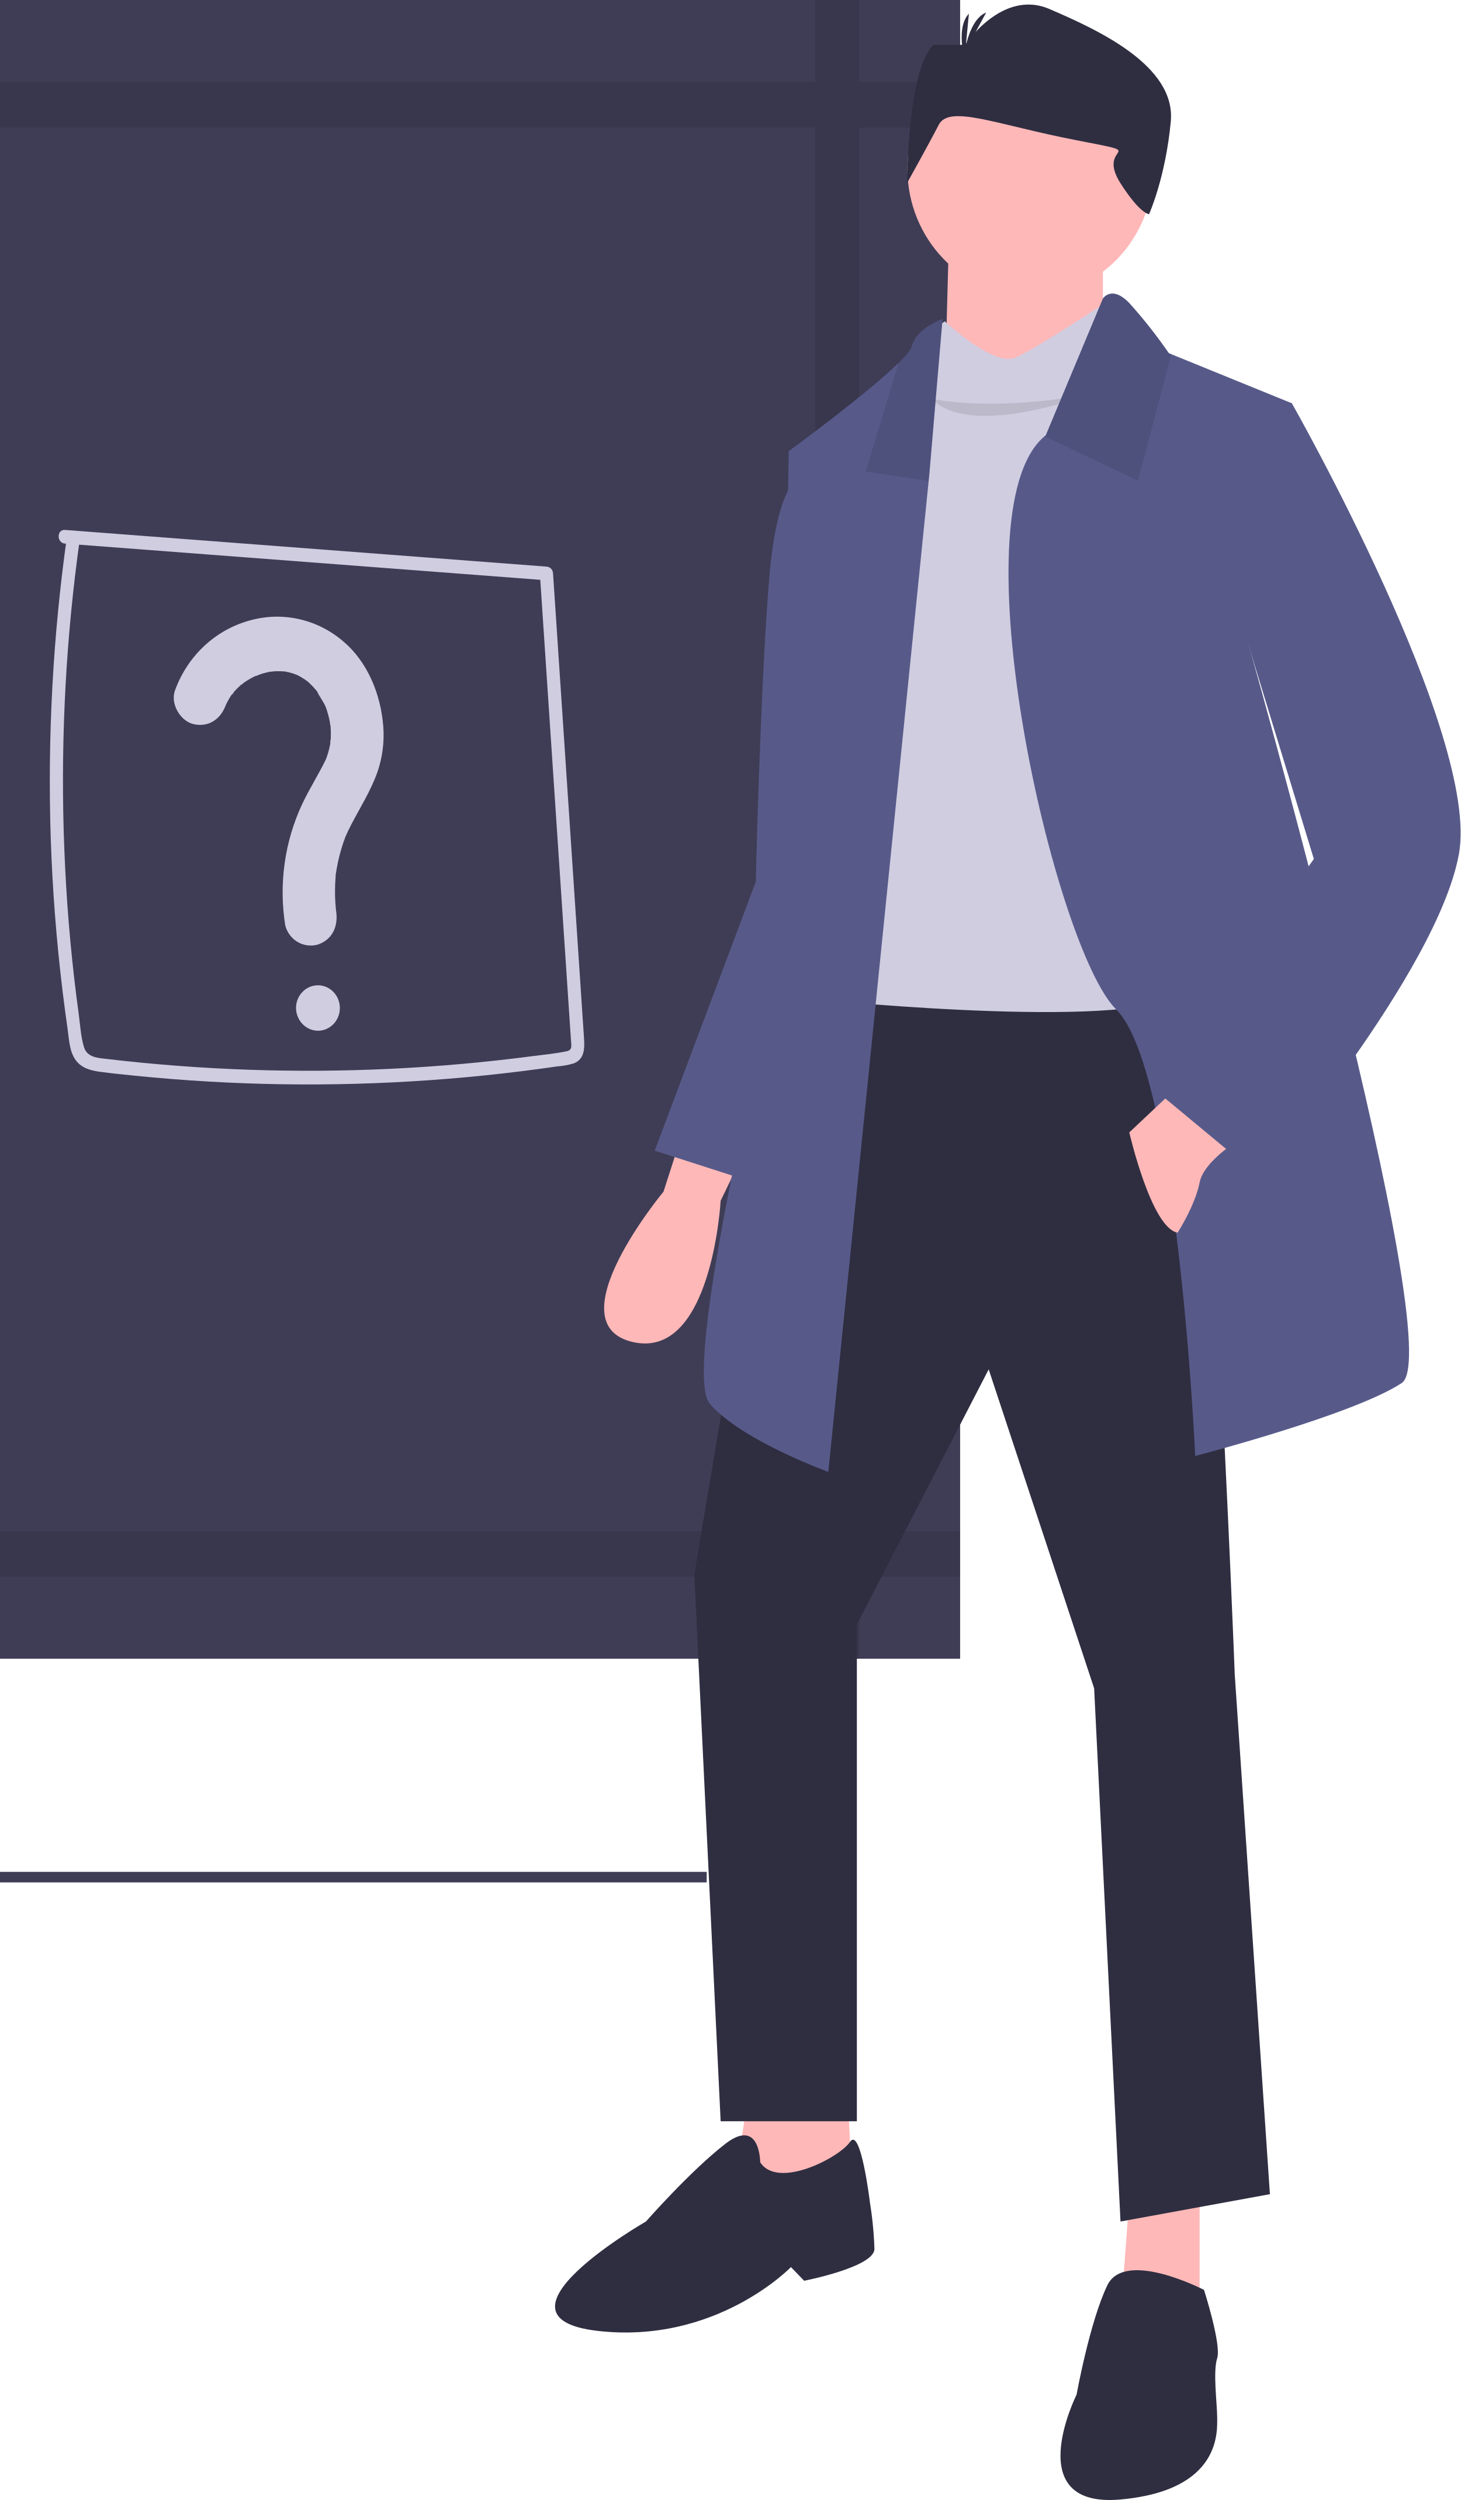 <svg width="442" height="756" viewBox="0 0 442 756" fill="none" xmlns="http://www.w3.org/2000/svg">
<g clip-path="url(#clip0_11_1272)">
<path d="M213.797 566.049H-654.128V569.24H213.797V566.049Z" fill="#3F3D56"/>
<path d="M290.469 0H-703.885V501.599H290.469V0Z" fill="#3F3D56"/>
<path opacity="0.1" d="M290.469 38.584V24.804H259.894V0H246.6V24.804H-660.016V0H-673.31V24.804H-703.885V38.584H-673.31V463.014H-703.885V476.794H-673.31V501.599H-660.016V476.794H246.6V501.599H259.894V476.794H290.469V463.014H259.894V38.584H290.469ZM246.6 463.014H-660.016V38.584H246.6L246.6 463.014Z" fill="black"/>
<path d="M19.659 164.384L133.206 173.032L165.317 175.478L163.323 173.411L169.353 263.834L172.369 309.046C172.491 310.873 172.616 312.699 172.734 314.526C172.833 316.045 173.236 317.508 171.501 317.883C168.05 318.628 164.456 318.939 160.96 319.396C153.854 320.326 146.731 321.108 139.592 321.743C111.031 324.285 82.32 324.471 53.729 322.301C46.586 321.759 39.454 321.069 32.335 320.231C29.687 319.919 26.401 319.802 25.434 316.725C24.438 313.552 24.266 309.944 23.816 306.652C21.808 291.984 20.44 277.24 19.711 262.422C18.228 232.888 19.237 203.277 22.729 173.926C23.157 170.332 23.624 166.743 24.131 163.16C24.497 160.557 20.655 159.434 20.285 162.061C15.998 192.392 14.349 223.061 15.358 253.698C15.873 269.026 17.057 284.308 18.909 299.546C19.378 303.394 19.887 307.237 20.436 311.075C20.873 314.128 20.981 317.729 22.735 320.353C24.426 322.884 27.266 323.697 30.058 324.082C33.61 324.573 37.187 324.925 40.753 325.286C70.367 328.279 100.168 328.736 129.854 326.652C137.325 326.127 144.784 325.442 152.23 324.597C155.898 324.18 159.561 323.724 163.221 323.229C165.012 322.987 166.802 322.737 168.591 322.478C170.261 322.355 171.914 322.057 173.526 321.587C176.886 320.331 176.885 316.972 176.677 313.841L175.9 302.196L174.347 278.905L168.088 185.056L167.311 173.411C167.296 172.868 167.081 172.351 166.711 171.966C166.34 171.582 165.841 171.359 165.317 171.344L51.77 162.696L19.659 160.25C17.098 160.055 17.11 164.19 19.659 164.384V164.384Z" fill="#D0CDE1"/>
<path d="M68.319 213.189C68.892 211.611 67.45 215.01 68.174 213.506C68.367 213.107 68.546 212.703 68.751 212.309C69.157 211.526 69.607 210.768 70.098 210.039C70.588 209.312 71.331 209.032 69.884 210.296C70.184 209.978 70.464 209.641 70.724 209.287C71.4 208.519 72.12 207.795 72.881 207.119C73.427 206.633 74.462 206.219 72.611 207.296C72.977 207.083 73.317 206.764 73.666 206.52C74.384 206.02 75.124 205.558 75.886 205.132C76.267 204.92 76.653 204.717 77.043 204.523C77.706 204.195 78.811 204.082 76.723 204.635C77.619 204.398 78.486 203.958 79.383 203.694C80.144 203.47 80.915 203.282 81.693 203.128C82.389 202.993 83.651 203.095 81.276 203.152C81.7 203.142 82.135 203.057 82.56 203.027C83.417 202.966 84.275 202.953 85.133 202.987C85.562 203.004 85.988 203.048 86.416 203.075C87.838 203.163 84.264 202.665 86.415 203.09C87.259 203.257 88.093 203.475 88.912 203.743C89.309 203.92 89.717 204.068 90.133 204.187L89.03 203.695C89.301 203.817 89.569 203.944 89.835 204.077C90.626 204.474 91.393 204.919 92.133 205.41C92.502 205.654 92.854 205.92 93.216 206.175C94.351 206.975 91.694 204.828 93.304 206.29C93.85 206.787 94.374 207.308 94.876 207.854C95.177 208.182 95.47 208.517 95.754 208.861C96.233 209.438 96.599 210.494 95.601 208.602C96.514 210.334 97.656 211.904 98.517 213.689C99.251 215.211 97.848 211.798 98.406 213.401C98.556 213.833 98.718 214.26 98.859 214.695C99.143 215.566 99.388 216.45 99.594 217.345C99.8 218.242 99.901 219.158 100.091 220.056C99.568 217.585 99.95 219.014 100.002 219.685C100.049 220.296 100.077 220.908 100.087 221.521C100.098 222.285 100.08 223.05 100.033 223.814C100.005 224.262 99.908 224.737 99.914 225.184C99.884 222.865 100.076 224.02 99.937 224.799C99.776 225.701 99.569 226.594 99.317 227.473C99.191 227.913 99.053 228.35 98.904 228.783C98.771 229.167 98.632 229.548 98.485 229.926C98.913 228.891 98.947 228.792 98.587 229.631C96.385 234.197 93.64 238.455 91.474 243.037C86.1 254.462 84.292 267.339 86.303 279.877C86.856 281.957 88.172 283.73 89.968 284.819C91.831 285.925 94.04 286.225 96.114 285.652C100.61 284.144 102.378 280.075 101.685 275.481C101.441 273.863 101.813 276.924 101.654 275.295C101.585 274.596 101.517 273.899 101.469 273.198C101.374 271.797 101.335 270.394 101.353 268.989C101.368 267.785 101.423 266.583 101.52 265.383C101.523 264.68 101.593 263.978 101.73 263.288C101.728 263.293 101.473 264.951 101.646 263.996C101.718 263.603 101.769 263.204 101.837 262.809C102.296 260.142 102.958 257.516 103.818 254.958C104.009 254.39 104.219 253.829 104.42 253.264C104.953 251.775 103.867 254.46 104.51 253.018C105.084 251.732 105.679 250.463 106.332 249.218C109.078 243.989 112.184 239.09 114.184 233.466C115.71 229.054 116.313 224.357 115.954 219.685C115.214 210.042 111.27 200.258 103.918 194.015C100.12 190.737 95.628 188.435 90.809 187.297C85.99 186.158 80.98 186.216 76.186 187.464C70.926 188.783 66.057 191.416 62.004 195.134C57.952 198.851 54.838 203.541 52.936 208.793C51.463 212.849 54.571 218.035 58.507 218.964C63.044 220.035 66.741 217.532 68.319 213.189V213.189Z" fill="#D0CDE1"/>
<path d="M96.185 311.697C97.496 311.697 98.778 311.294 99.868 310.539C100.959 309.783 101.808 308.71 102.31 307.454C102.812 306.198 102.943 304.817 102.687 303.483C102.432 302.15 101.8 300.926 100.873 299.964C99.946 299.003 98.764 298.349 97.478 298.083C96.192 297.818 94.859 297.954 93.648 298.475C92.436 298.995 91.401 299.876 90.672 301.006C89.944 302.136 89.555 303.465 89.555 304.824C89.574 306.641 90.279 308.377 91.518 309.662C92.757 310.946 94.433 311.677 96.185 311.697Z" fill="#D0CDE1"/>
<path d="M206.055 343.816L200.738 360.352C200.738 360.352 167.504 400.314 191.432 405.826C215.361 411.338 218.019 363.108 218.019 363.108L224.666 349.328L206.055 343.816Z" fill="#FFB8B8"/>
<path d="M243.277 144.003C243.277 144.003 235.301 142.625 232.642 175.697C229.983 208.77 228.654 266.647 228.654 266.647L198.079 347.95L236.63 360.352L255.241 268.025L243.277 144.003Z" fill="#575A89"/>
<path d="M225.996 635.955L222.008 662.138H257.9L256.571 635.955H225.996Z" fill="#FFB8B8"/>
<path d="M341.649 664.894L338.99 700.723L362.918 703.479V662.138L341.649 664.894Z" fill="#FFB8B8"/>
<path d="M240.618 294.207L210.043 476.105L218.019 641.467H259.229V491.264L299.11 414.094L331.014 510.556L338.99 671.784L384.188 663.516L373.553 506.422C373.553 506.422 365.577 296.963 357.601 294.207C349.625 291.451 240.618 294.207 240.618 294.207Z" fill="#2F2E41"/>
<path d="M229.983 653.87C229.983 653.87 229.984 640.089 219.349 648.358C208.714 656.626 195.42 671.784 195.42 671.784C195.42 671.784 144.905 700.722 180.798 704.856C216.69 708.99 239.289 685.564 239.289 685.564L243.277 689.698C243.277 689.698 264.547 685.564 264.547 680.052C264.393 675.434 263.949 670.83 263.217 666.272C263.217 666.272 260.421 642.897 257.167 647.695C253.912 652.492 235.301 662.138 229.983 653.87Z" fill="#2F2E41"/>
<path d="M364.248 692.454C364.248 692.454 340.32 680.052 335.002 691.076C329.685 702.1 325.697 724.149 325.697 724.149C325.697 724.149 308.415 758.599 338.99 755.843C369.565 753.087 368.236 735.173 368.236 731.039C368.236 726.905 366.907 717.259 368.236 713.125C369.565 708.991 364.248 692.454 364.248 692.454Z" fill="#2F2E41"/>
<path d="M311.739 89.571C332.296 89.571 348.96 72.296 348.96 50.987C348.96 29.677 332.296 12.402 311.739 12.402C291.182 12.402 274.517 29.677 274.517 50.987C274.517 72.296 291.182 89.571 311.739 89.571Z" fill="#FFB8B8"/>
<path d="M287.145 69.59L285.816 119.198L333.672 115.064V69.59H287.145Z" fill="#FFB8B8"/>
<path d="M336.332 90.26C336.332 90.26 313.733 105.418 307.086 108.174C300.439 110.93 285.816 97.15 285.816 97.15C285.816 97.15 281.828 99.906 281.828 102.662C281.828 105.418 279.169 116.443 279.169 116.443L247.265 225.306L249.924 302.475C249.924 302.475 346.966 312.121 357.601 299.719C368.236 287.317 352.284 109.552 352.284 109.552L336.332 90.26Z" fill="#D0CDE1"/>
<path opacity="0.1" d="M329.685 119.199C329.685 119.199 293.792 132.979 281.828 120.577C281.828 120.577 299.11 124.711 329.685 119.199Z" fill="black"/>
<path d="M424.069 418.229C409.446 427.875 361.589 440.277 361.589 440.277C361.589 440.277 356.365 323.628 337.661 305.231C319.063 286.917 288.701 154.889 316.006 131.931C316.128 131.813 316.256 131.703 316.391 131.601L333.673 90.26C333.673 90.26 336.331 86.126 341.649 91.638C345.95 96.416 349.947 101.48 353.613 106.796L354.371 107.113L390.835 121.955L376.212 189.477C376.212 189.477 438.691 408.582 424.069 418.229Z" fill="#575A89"/>
<path opacity="0.1" d="M354.371 107.113L344.308 145.381L316.006 131.931C316.128 131.813 316.256 131.703 316.391 131.601L333.673 90.26C333.673 90.26 336.331 86.126 341.649 91.638C345.95 96.416 349.947 101.48 353.613 106.796L354.371 107.113Z" fill="black"/>
<path d="M285.152 96.461L281.164 143.314L280.951 145.45L250.588 445.1C250.588 445.1 224.001 435.454 214.696 424.43C205.391 413.406 235.966 290.762 235.966 290.762L238.624 136.424C238.624 136.424 262.207 119.212 271.845 109.759C274.105 107.554 275.594 105.777 275.846 104.729C277.175 99.217 285.152 96.461 285.152 96.461Z" fill="#575A89"/>
<path opacity="0.1" d="M285.152 96.461L281.163 143.314L280.951 145.45L261.888 142.625L271.845 109.759C274.105 107.554 275.594 105.777 275.846 104.729C277.175 99.217 285.152 96.461 285.152 96.461Z" fill="black"/>
<path d="M356.272 328.657L341.649 342.438C341.649 342.438 348.296 371.376 356.272 372.754C356.272 372.754 361.589 364.486 362.919 357.596C364.248 350.706 376.212 343.816 376.212 343.816L356.272 328.657Z" fill="#FFB8B8"/>
<path d="M373.553 119.199L390.835 121.955C390.835 121.955 447.997 222.55 441.35 258.378C434.703 294.207 381.529 356.218 381.529 356.218L348.296 328.657L397.482 259.757L372.224 177.075L373.553 119.199Z" fill="#575A89"/>
<path d="M274.433 55.321C274.433 55.321 274.433 21.293 282.41 13.559H291.982C291.982 13.559 303.15 -3.454 317.508 2.733C331.866 8.919 355.797 19.746 354.202 36.76C352.606 53.774 347.631 64.767 347.631 64.767C347.631 64.767 344.972 64.767 339.046 55.518C331.127 43.158 349.416 47.011 325.485 42.371C301.555 37.731 287.196 31.544 284.005 37.731C280.815 43.917 274.433 55.321 274.433 55.321Z" fill="#2F2E41"/>
<path d="M291.824 15.869C291.824 15.869 293.099 5.924 298.347 3.783L291.824 15.869Z" fill="#2F2E41"/>
<path d="M291.801 17.914C291.801 17.914 289.138 8.269 293.125 4.134L291.801 17.914Z" fill="#2F2E41"/>
</g>
<defs>
<clipPath id="clip0_11_1272">
<rect width="442" height="756" fill="white"/>
</clipPath>
</defs>
</svg>
